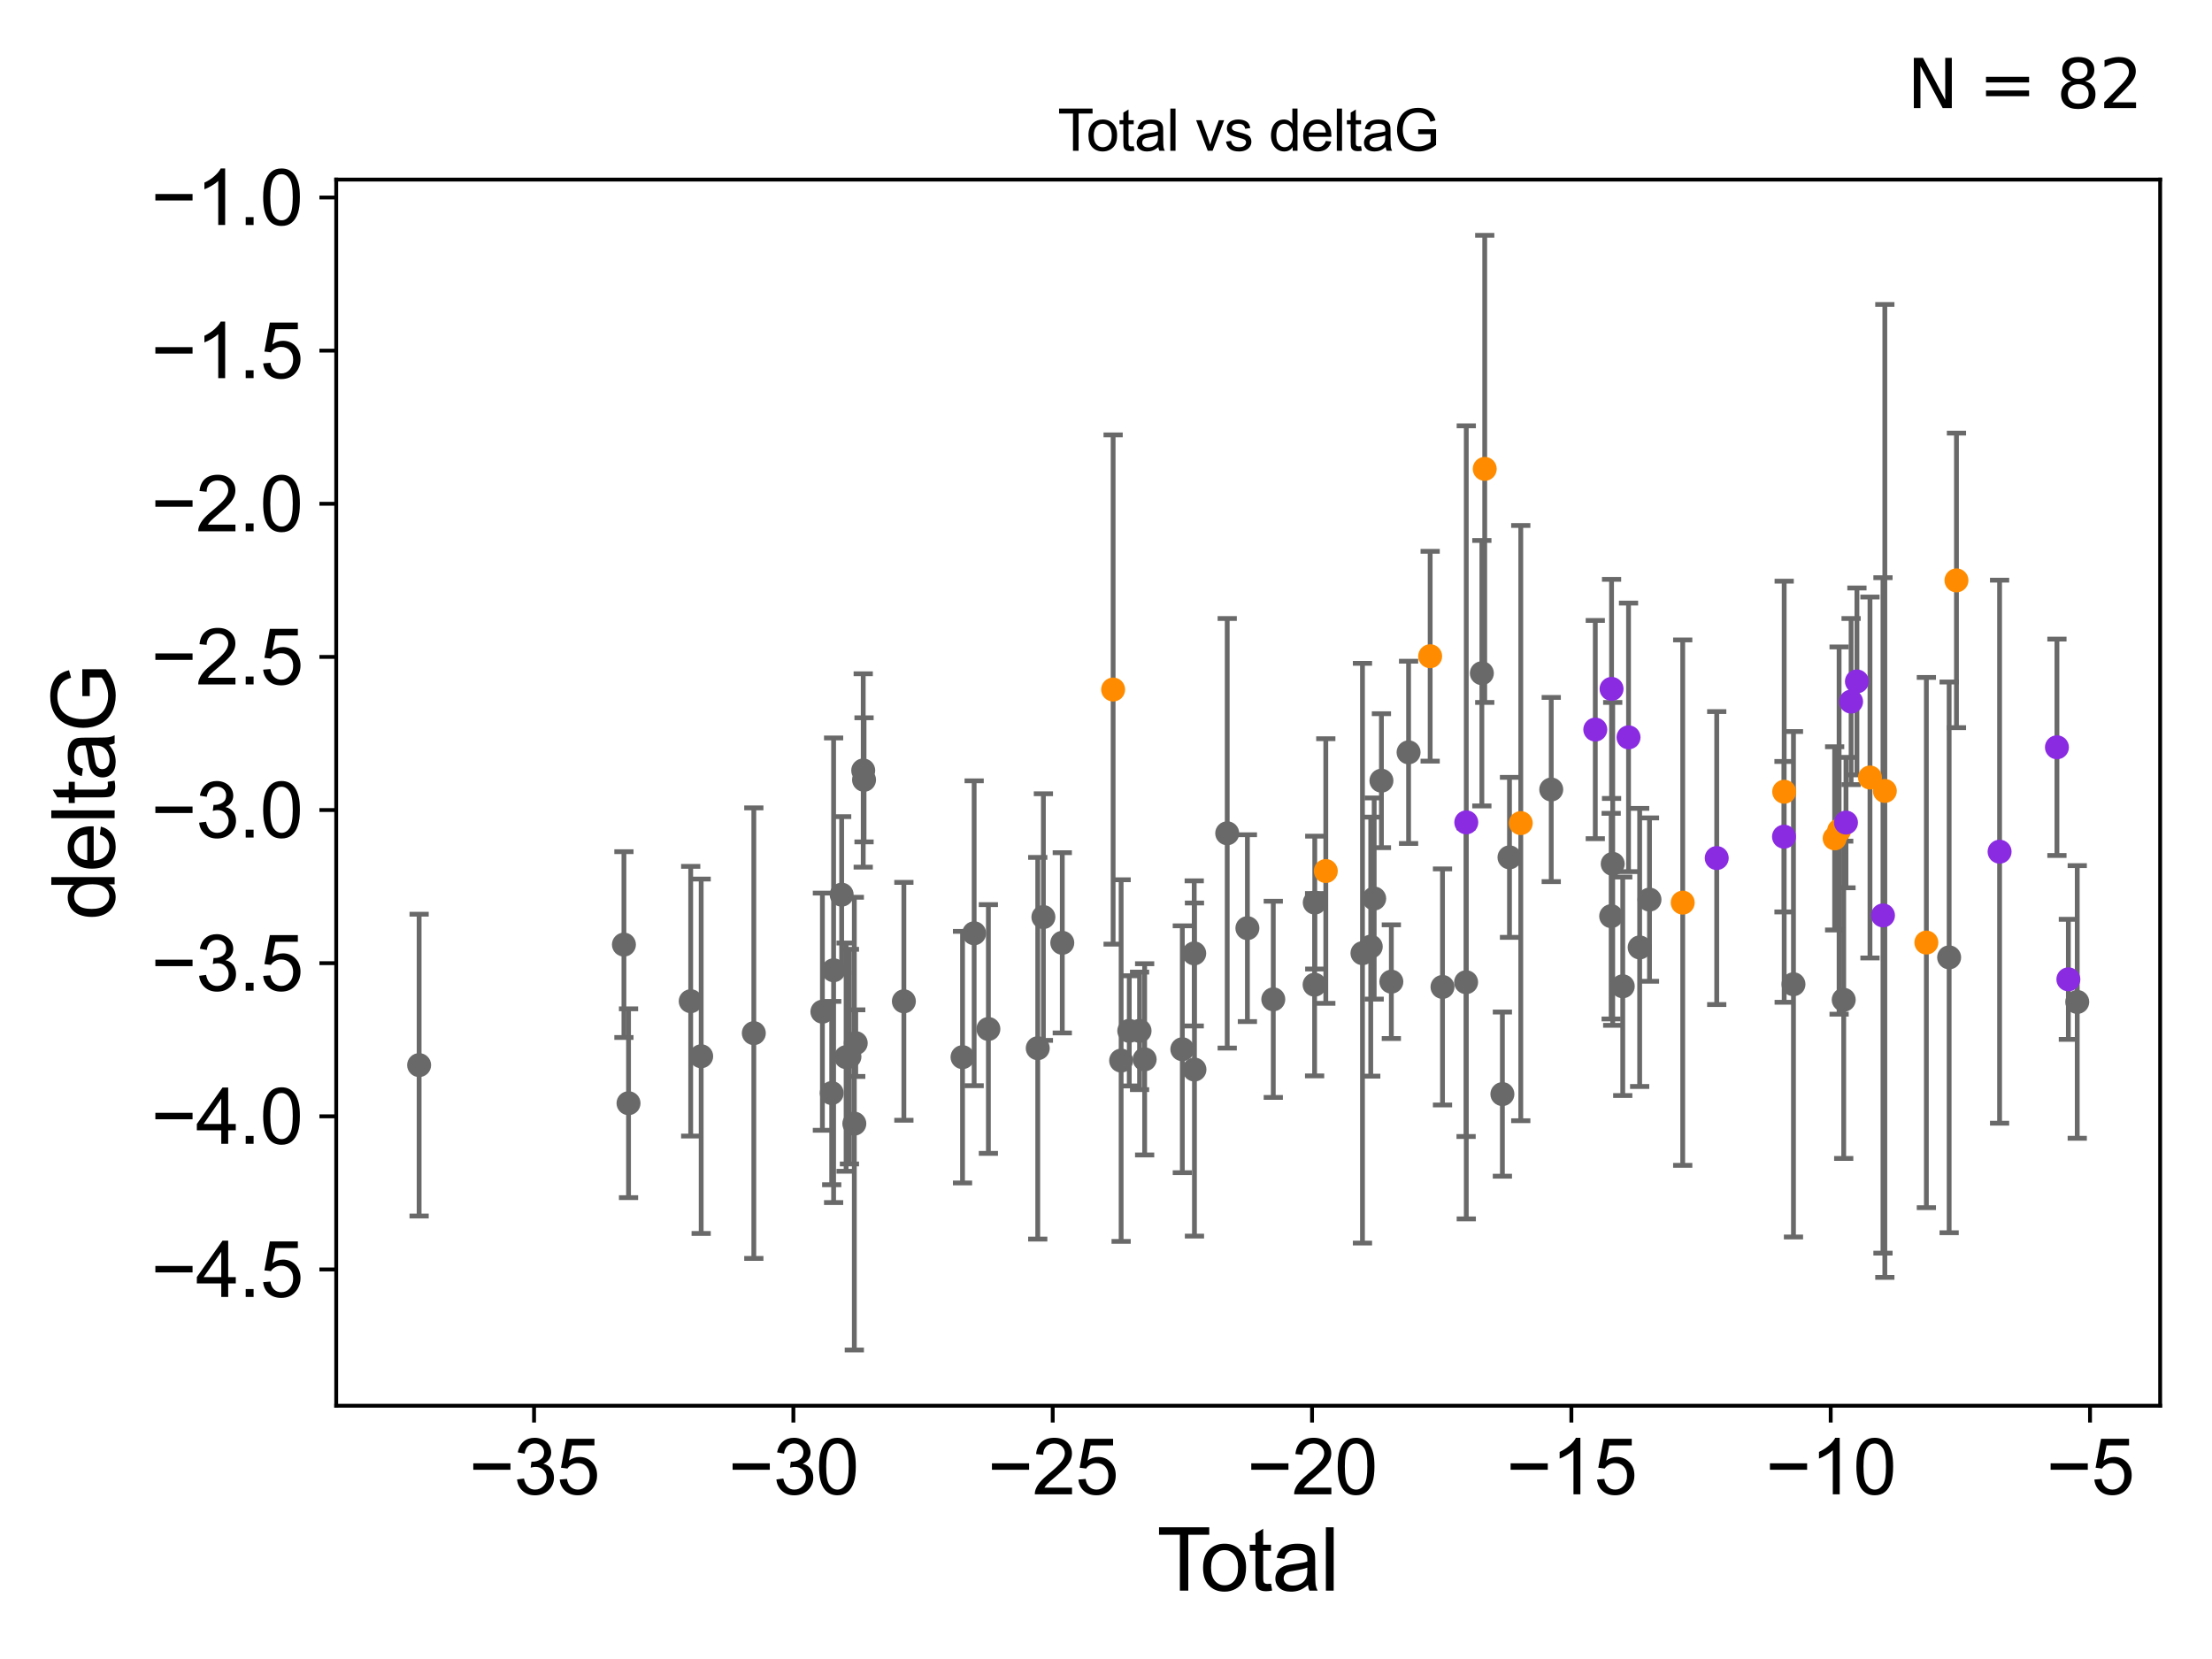 <?xml version="1.0" encoding="utf-8" standalone="no"?>
<!DOCTYPE svg PUBLIC "-//W3C//DTD SVG 1.1//EN"
  "http://www.w3.org/Graphics/SVG/1.1/DTD/svg11.dtd">
<svg xmlns:xlink="http://www.w3.org/1999/xlink" width="460.8pt" height="345.6pt" viewBox="0 0 460.8 345.6" xmlns="http://www.w3.org/2000/svg" version="1.1">
 <defs>
  <style type="text/css">*{stroke-linejoin: round; stroke-linecap: butt}</style>
 </defs>
 <g id="figure_1">
  <g id="patch_1">
   <path d="M 0 345.6 
L 460.8 345.6 
L 460.8 0 
L 0 0 
z
" style="fill: #ffffff"/>
  </g>
  <g id="axes_1">
   <g id="patch_2">
    <path d="M 70.04 292.84 
L 450 292.84 
L 450 37.411 
L 70.04 37.411 
z
" style="fill: #ffffff"/>
   </g>
   <g id="PathCollection_1">
    <defs>
     <path id="mf156869fb7" d="M 0 1.118 
C 0.297 1.118 0.581 1 0.791 0.791 
C 1 0.581 1.118 0.297 1.118 0 
C 1.118 -0.297 1 -0.581 0.791 -0.791 
C 0.581 -1 0.297 -1.118 0 -1.118 
C -0.297 -1.118 -0.581 -1 -0.791 -0.791 
C -1 -0.581 -1.118 -0.297 -1.118 0 
C -1.118 0.297 -1 0.581 -0.791 0.791 
C -0.581 1 -0.297 1.118 0 1.118 
z
" style="stroke: #696969"/>
    </defs>
    <g clip-path="url(#pcb2f21050e)">
     <use xlink:href="#mf156869fb7" x="87.311" y="221.881" style="fill: #696969; stroke: #696969"/>
     <use xlink:href="#mf156869fb7" x="129.976" y="196.776" style="fill: #696969; stroke: #696969"/>
     <use xlink:href="#mf156869fb7" x="130.934" y="229.82" style="fill: #696969; stroke: #696969"/>
     <use xlink:href="#mf156869fb7" x="143.887" y="208.57" style="fill: #696969; stroke: #696969"/>
     <use xlink:href="#mf156869fb7" x="146.068" y="220.037" style="fill: #696969; stroke: #696969"/>
     <use xlink:href="#mf156869fb7" x="157.035" y="215.225" style="fill: #696969; stroke: #696969"/>
     <use xlink:href="#mf156869fb7" x="171.321" y="210.752" style="fill: #696969; stroke: #696969"/>
     <use xlink:href="#mf156869fb7" x="173.26" y="227.705" style="fill: #696969; stroke: #696969"/>
     <use xlink:href="#mf156869fb7" x="173.656" y="202.123" style="fill: #696969; stroke: #696969"/>
     <use xlink:href="#mf156869fb7" x="175.334" y="186.375" style="fill: #696969; stroke: #696969"/>
     <use xlink:href="#mf156869fb7" x="176.259" y="220.222" style="fill: #696969; stroke: #696969"/>
     <use xlink:href="#mf156869fb7" x="176.953" y="220.115" style="fill: #696969; stroke: #696969"/>
     <use xlink:href="#mf156869fb7" x="177.972" y="234.076" style="fill: #696969; stroke: #696969"/>
     <use xlink:href="#mf156869fb7" x="178.265" y="217.305" style="fill: #696969; stroke: #696969"/>
     <use xlink:href="#mf156869fb7" x="179.825" y="160.499" style="fill: #696969; stroke: #696969"/>
     <use xlink:href="#mf156869fb7" x="179.997" y="162.453" style="fill: #696969; stroke: #696969"/>
     <use xlink:href="#mf156869fb7" x="188.294" y="208.594" style="fill: #696969; stroke: #696969"/>
     <use xlink:href="#mf156869fb7" x="200.512" y="220.225" style="fill: #696969; stroke: #696969"/>
     <use xlink:href="#mf156869fb7" x="202.935" y="194.419" style="fill: #696969; stroke: #696969"/>
     <use xlink:href="#mf156869fb7" x="205.899" y="214.359" style="fill: #696969; stroke: #696969"/>
     <use xlink:href="#mf156869fb7" x="216.181" y="218.366" style="fill: #696969; stroke: #696969"/>
     <use xlink:href="#mf156869fb7" x="217.358" y="191.042" style="fill: #696969; stroke: #696969"/>
     <use xlink:href="#mf156869fb7" x="221.294" y="196.406" style="fill: #696969; stroke: #696969"/>
     <use xlink:href="#mf156869fb7" x="233.552" y="220.939" style="fill: #696969; stroke: #696969"/>
     <use xlink:href="#mf156869fb7" x="235.247" y="214.747" style="fill: #696969; stroke: #696969"/>
     <use xlink:href="#mf156869fb7" x="237.391" y="214.748" style="fill: #696969; stroke: #696969"/>
     <use xlink:href="#mf156869fb7" x="238.45" y="220.68" style="fill: #696969; stroke: #696969"/>
     <use xlink:href="#mf156869fb7" x="246.3" y="218.577" style="fill: #696969; stroke: #696969"/>
     <use xlink:href="#mf156869fb7" x="248.779" y="198.61" style="fill: #696969; stroke: #696969"/>
     <use xlink:href="#mf156869fb7" x="248.827" y="222.807" style="fill: #696969; stroke: #696969"/>
     <use xlink:href="#mf156869fb7" x="255.652" y="173.589" style="fill: #696969; stroke: #696969"/>
     <use xlink:href="#mf156869fb7" x="259.856" y="193.354" style="fill: #696969; stroke: #696969"/>
     <use xlink:href="#mf156869fb7" x="265.249" y="208.177" style="fill: #696969; stroke: #696969"/>
     <use xlink:href="#mf156869fb7" x="273.856" y="205.131" style="fill: #696969; stroke: #696969"/>
     <use xlink:href="#mf156869fb7" x="273.889" y="188.022" style="fill: #696969; stroke: #696969"/>
     <use xlink:href="#mf156869fb7" x="283.828" y="198.566" style="fill: #696969; stroke: #696969"/>
     <use xlink:href="#mf156869fb7" x="285.553" y="197.2" style="fill: #696969; stroke: #696969"/>
     <use xlink:href="#mf156869fb7" x="286.267" y="187.18" style="fill: #696969; stroke: #696969"/>
     <use xlink:href="#mf156869fb7" x="287.777" y="162.63" style="fill: #696969; stroke: #696969"/>
     <use xlink:href="#mf156869fb7" x="289.843" y="204.502" style="fill: #696969; stroke: #696969"/>
     <use xlink:href="#mf156869fb7" x="293.433" y="156.726" style="fill: #696969; stroke: #696969"/>
     <use xlink:href="#mf156869fb7" x="300.5" y="205.599" style="fill: #696969; stroke: #696969"/>
     <use xlink:href="#mf156869fb7" x="305.416" y="204.612" style="fill: #696969; stroke: #696969"/>
     <use xlink:href="#mf156869fb7" x="308.699" y="140.24" style="fill: #696969; stroke: #696969"/>
     <use xlink:href="#mf156869fb7" x="312.976" y="227.924" style="fill: #696969; stroke: #696969"/>
     <use xlink:href="#mf156869fb7" x="314.454" y="178.604" style="fill: #696969; stroke: #696969"/>
     <use xlink:href="#mf156869fb7" x="323.152" y="164.47" style="fill: #696969; stroke: #696969"/>
     <use xlink:href="#mf156869fb7" x="335.637" y="190.852" style="fill: #696969; stroke: #696969"/>
     <use xlink:href="#mf156869fb7" x="335.959" y="179.963" style="fill: #696969; stroke: #696969"/>
     <use xlink:href="#mf156869fb7" x="338.048" y="205.461" style="fill: #696969; stroke: #696969"/>
     <use xlink:href="#mf156869fb7" x="341.572" y="197.367" style="fill: #696969; stroke: #696969"/>
     <use xlink:href="#mf156869fb7" x="343.619" y="187.404" style="fill: #696969; stroke: #696969"/>
     <use xlink:href="#mf156869fb7" x="373.612" y="205.037" style="fill: #696969; stroke: #696969"/>
     <use xlink:href="#mf156869fb7" x="384.08" y="208.276" style="fill: #696969; stroke: #696969"/>
     <use xlink:href="#mf156869fb7" x="406.042" y="199.438" style="fill: #696969; stroke: #696969"/>
     <use xlink:href="#mf156869fb7" x="432.729" y="208.725" style="fill: #696969; stroke: #696969"/>
    </g>
   </g>
   <g id="PathCollection_2">
    <defs>
     <path id="m870be82fb5" d="M 0 1.118 
C 0.297 1.118 0.581 1 0.791 0.791 
C 1 0.581 1.118 0.297 1.118 0 
C 1.118 -0.297 1 -0.581 0.791 -0.791 
C 0.581 -1 0.297 -1.118 0 -1.118 
C -0.297 -1.118 -0.581 -1 -0.791 -0.791 
C -1 -0.581 -1.118 -0.297 -1.118 0 
C -1.118 0.297 -1 0.581 -0.791 0.791 
C -0.581 1 -0.297 1.118 0 1.118 
z
" style="stroke: #ff8c00"/>
    </defs>
    <g clip-path="url(#pcb2f21050e)">
     <use xlink:href="#m870be82fb5" x="231.885" y="143.641" style="fill: #ff8c00; stroke: #ff8c00"/>
     <use xlink:href="#m870be82fb5" x="276.189" y="181.452" style="fill: #ff8c00; stroke: #ff8c00"/>
     <use xlink:href="#m870be82fb5" x="297.929" y="136.704" style="fill: #ff8c00; stroke: #ff8c00"/>
     <use xlink:href="#m870be82fb5" x="309.296" y="97.677" style="fill: #ff8c00; stroke: #ff8c00"/>
     <use xlink:href="#m870be82fb5" x="316.805" y="171.468" style="fill: #ff8c00; stroke: #ff8c00"/>
     <use xlink:href="#m870be82fb5" x="350.541" y="188.035" style="fill: #ff8c00; stroke: #ff8c00"/>
     <use xlink:href="#m870be82fb5" x="371.678" y="164.931" style="fill: #ff8c00; stroke: #ff8c00"/>
     <use xlink:href="#m870be82fb5" x="382.192" y="174.647" style="fill: #ff8c00; stroke: #ff8c00"/>
     <use xlink:href="#m870be82fb5" x="383.119" y="173.018" style="fill: #ff8c00; stroke: #ff8c00"/>
     <use xlink:href="#m870be82fb5" x="389.551" y="161.969" style="fill: #ff8c00; stroke: #ff8c00"/>
     <use xlink:href="#m870be82fb5" x="392.645" y="164.766" style="fill: #ff8c00; stroke: #ff8c00"/>
     <use xlink:href="#m870be82fb5" x="401.298" y="196.351" style="fill: #ff8c00; stroke: #ff8c00"/>
     <use xlink:href="#m870be82fb5" x="407.566" y="120.904" style="fill: #ff8c00; stroke: #ff8c00"/>
    </g>
   </g>
   <g id="PathCollection_3">
    <defs>
     <path id="ma7c427c9cb" d="M 0 1.118 
C 0.297 1.118 0.581 1 0.791 0.791 
C 1 0.581 1.118 0.297 1.118 0 
C 1.118 -0.297 1 -0.581 0.791 -0.791 
C 0.581 -1 0.297 -1.118 0 -1.118 
C -0.297 -1.118 -0.581 -1 -0.791 -0.791 
C -1 -0.581 -1.118 -0.297 -1.118 0 
C -1.118 0.297 -1 0.581 -0.791 0.791 
C -0.581 1 -0.297 1.118 0 1.118 
z
" style="stroke: #8a2be2"/>
    </defs>
    <g clip-path="url(#pcb2f21050e)">
     <use xlink:href="#ma7c427c9cb" x="305.453" y="171.314" style="fill: #8a2be2; stroke: #8a2be2"/>
     <use xlink:href="#ma7c427c9cb" x="332.328" y="151.981" style="fill: #8a2be2; stroke: #8a2be2"/>
     <use xlink:href="#ma7c427c9cb" x="335.718" y="143.509" style="fill: #8a2be2; stroke: #8a2be2"/>
     <use xlink:href="#ma7c427c9cb" x="339.253" y="153.604" style="fill: #8a2be2; stroke: #8a2be2"/>
     <use xlink:href="#ma7c427c9cb" x="357.626" y="178.748" style="fill: #8a2be2; stroke: #8a2be2"/>
     <use xlink:href="#ma7c427c9cb" x="371.639" y="174.298" style="fill: #8a2be2; stroke: #8a2be2"/>
     <use xlink:href="#ma7c427c9cb" x="384.552" y="171.36" style="fill: #8a2be2; stroke: #8a2be2"/>
     <use xlink:href="#ma7c427c9cb" x="385.618" y="146.151" style="fill: #8a2be2; stroke: #8a2be2"/>
     <use xlink:href="#ma7c427c9cb" x="386.831" y="141.955" style="fill: #8a2be2; stroke: #8a2be2"/>
     <use xlink:href="#ma7c427c9cb" x="392.258" y="190.698" style="fill: #8a2be2; stroke: #8a2be2"/>
     <use xlink:href="#ma7c427c9cb" x="416.55" y="177.422" style="fill: #8a2be2; stroke: #8a2be2"/>
     <use xlink:href="#ma7c427c9cb" x="428.497" y="155.675" style="fill: #8a2be2; stroke: #8a2be2"/>
     <use xlink:href="#ma7c427c9cb" x="430.879" y="204.014" style="fill: #8a2be2; stroke: #8a2be2"/>
    </g>
   </g>
   <g id="matplotlib.axis_1">
    <g id="xtick_1">
     <g id="line2d_1">
      <defs>
       <path id="m315d473032" d="M 0 0 
L 0 3.5 
" style="stroke: #000000; stroke-width: 0.8"/>
      </defs>
      <g>
       <use xlink:href="#m315d473032" x="111.253" y="292.84" style="stroke: #000000; stroke-width: 0.8"/>
      </g>
     </g>
     <g id="text_1">
      <!-- −35 -->
      <g transform="translate(97.683 311.293)scale(0.16 -0.16)">
       <defs>
        <path id="ArialMT-2212" d="M 3381 1997 
L 356 1997 
L 356 2522 
L 3381 2522 
L 3381 1997 
z
" transform="scale(0.016)"/>
        <path id="ArialMT-33" d="M 269 1209 
L 831 1284 
Q 928 806 1161 595 
Q 1394 384 1728 384 
Q 2125 384 2398 659 
Q 2672 934 2672 1341 
Q 2672 1728 2419 1979 
Q 2166 2231 1775 2231 
Q 1616 2231 1378 2169 
L 1441 2663 
Q 1497 2656 1531 2656 
Q 1891 2656 2178 2843 
Q 2466 3031 2466 3422 
Q 2466 3731 2256 3934 
Q 2047 4138 1716 4138 
Q 1388 4138 1169 3931 
Q 950 3725 888 3313 
L 325 3413 
Q 428 3978 793 4289 
Q 1159 4600 1703 4600 
Q 2078 4600 2393 4439 
Q 2709 4278 2876 4000 
Q 3044 3722 3044 3409 
Q 3044 3113 2884 2869 
Q 2725 2625 2413 2481 
Q 2819 2388 3044 2092 
Q 3269 1797 3269 1353 
Q 3269 753 2831 336 
Q 2394 -81 1725 -81 
Q 1122 -81 723 278 
Q 325 638 269 1209 
z
" transform="scale(0.016)"/>
        <path id="ArialMT-35" d="M 266 1200 
L 856 1250 
Q 922 819 1161 601 
Q 1400 384 1738 384 
Q 2144 384 2425 690 
Q 2706 997 2706 1503 
Q 2706 1984 2436 2262 
Q 2166 2541 1728 2541 
Q 1456 2541 1237 2417 
Q 1019 2294 894 2097 
L 366 2166 
L 809 4519 
L 3088 4519 
L 3088 3981 
L 1259 3981 
L 1013 2750 
Q 1425 3038 1878 3038 
Q 2478 3038 2890 2622 
Q 3303 2206 3303 1553 
Q 3303 931 2941 478 
Q 2500 -78 1738 -78 
Q 1113 -78 717 272 
Q 322 622 266 1200 
z
" transform="scale(0.016)"/>
       </defs>
       <use xlink:href="#ArialMT-2212"/>
       <use xlink:href="#ArialMT-33" x="58.398"/>
       <use xlink:href="#ArialMT-35" x="114.014"/>
      </g>
     </g>
    </g>
    <g id="xtick_2">
     <g id="line2d_2">
      <g>
       <use xlink:href="#m315d473032" x="165.276" y="292.84" style="stroke: #000000; stroke-width: 0.8"/>
      </g>
     </g>
     <g id="text_2">
      <!-- −30 -->
      <g transform="translate(151.706 311.293)scale(0.16 -0.16)">
       <defs>
        <path id="ArialMT-30" d="M 266 2259 
Q 266 3072 433 3567 
Q 600 4063 929 4331 
Q 1259 4600 1759 4600 
Q 2128 4600 2406 4451 
Q 2684 4303 2865 4023 
Q 3047 3744 3150 3342 
Q 3253 2941 3253 2259 
Q 3253 1453 3087 958 
Q 2922 463 2592 192 
Q 2263 -78 1759 -78 
Q 1097 -78 719 397 
Q 266 969 266 2259 
z
M 844 2259 
Q 844 1131 1108 757 
Q 1372 384 1759 384 
Q 2147 384 2411 759 
Q 2675 1134 2675 2259 
Q 2675 3391 2411 3762 
Q 2147 4134 1753 4134 
Q 1366 4134 1134 3806 
Q 844 3388 844 2259 
z
" transform="scale(0.016)"/>
       </defs>
       <use xlink:href="#ArialMT-2212"/>
       <use xlink:href="#ArialMT-33" x="58.398"/>
       <use xlink:href="#ArialMT-30" x="114.014"/>
      </g>
     </g>
    </g>
    <g id="xtick_3">
     <g id="line2d_3">
      <g>
       <use xlink:href="#m315d473032" x="219.299" y="292.84" style="stroke: #000000; stroke-width: 0.8"/>
      </g>
     </g>
     <g id="text_3">
      <!-- −25 -->
      <g transform="translate(205.729 311.293)scale(0.16 -0.16)">
       <defs>
        <path id="ArialMT-32" d="M 3222 541 
L 3222 0 
L 194 0 
Q 188 203 259 391 
Q 375 700 629 1000 
Q 884 1300 1366 1694 
Q 2113 2306 2375 2664 
Q 2638 3022 2638 3341 
Q 2638 3675 2398 3904 
Q 2159 4134 1775 4134 
Q 1369 4134 1125 3890 
Q 881 3647 878 3216 
L 300 3275 
Q 359 3922 746 4261 
Q 1134 4600 1788 4600 
Q 2447 4600 2831 4234 
Q 3216 3869 3216 3328 
Q 3216 3053 3103 2787 
Q 2991 2522 2730 2228 
Q 2469 1934 1863 1422 
Q 1356 997 1212 845 
Q 1069 694 975 541 
L 3222 541 
z
" transform="scale(0.016)"/>
       </defs>
       <use xlink:href="#ArialMT-2212"/>
       <use xlink:href="#ArialMT-32" x="58.398"/>
       <use xlink:href="#ArialMT-35" x="114.014"/>
      </g>
     </g>
    </g>
    <g id="xtick_4">
     <g id="line2d_4">
      <g>
       <use xlink:href="#m315d473032" x="273.322" y="292.84" style="stroke: #000000; stroke-width: 0.8"/>
      </g>
     </g>
     <g id="text_4">
      <!-- −20 -->
      <g transform="translate(259.752 311.293)scale(0.16 -0.16)">
       <use xlink:href="#ArialMT-2212"/>
       <use xlink:href="#ArialMT-32" x="58.398"/>
       <use xlink:href="#ArialMT-30" x="114.014"/>
      </g>
     </g>
    </g>
    <g id="xtick_5">
     <g id="line2d_5">
      <g>
       <use xlink:href="#m315d473032" x="327.345" y="292.84" style="stroke: #000000; stroke-width: 0.8"/>
      </g>
     </g>
     <g id="text_5">
      <!-- −15 -->
      <g transform="translate(313.775 311.293)scale(0.16 -0.16)">
       <defs>
        <path id="ArialMT-31" d="M 2384 0 
L 1822 0 
L 1822 3584 
Q 1619 3391 1289 3197 
Q 959 3003 697 2906 
L 697 3450 
Q 1169 3672 1522 3987 
Q 1875 4303 2022 4600 
L 2384 4600 
L 2384 0 
z
" transform="scale(0.016)"/>
       </defs>
       <use xlink:href="#ArialMT-2212"/>
       <use xlink:href="#ArialMT-31" x="58.398"/>
       <use xlink:href="#ArialMT-35" x="114.014"/>
      </g>
     </g>
    </g>
    <g id="xtick_6">
     <g id="line2d_6">
      <g>
       <use xlink:href="#m315d473032" x="381.368" y="292.84" style="stroke: #000000; stroke-width: 0.8"/>
      </g>
     </g>
     <g id="text_6">
      <!-- −10 -->
      <g transform="translate(367.798 311.293)scale(0.16 -0.16)">
       <use xlink:href="#ArialMT-2212"/>
       <use xlink:href="#ArialMT-31" x="58.398"/>
       <use xlink:href="#ArialMT-30" x="114.014"/>
      </g>
     </g>
    </g>
    <g id="xtick_7">
     <g id="line2d_7">
      <g>
       <use xlink:href="#m315d473032" x="435.391" y="292.84" style="stroke: #000000; stroke-width: 0.8"/>
      </g>
     </g>
     <g id="text_7">
      <!-- −5 -->
      <g transform="translate(426.27 311.293)scale(0.16 -0.16)">
       <use xlink:href="#ArialMT-2212"/>
       <use xlink:href="#ArialMT-35" x="58.398"/>
      </g>
     </g>
    </g>
    <g id="text_8">
     <!-- Total -->
     <g transform="translate(241.015 331.357)scale(0.18 -0.18)">
      <defs>
       <path id="ArialMT-54" d="M 1659 0 
L 1659 4041 
L 150 4041 
L 150 4581 
L 3781 4581 
L 3781 4041 
L 2266 4041 
L 2266 0 
L 1659 0 
z
" transform="scale(0.016)"/>
       <path id="ArialMT-6f" d="M 213 1659 
Q 213 2581 725 3025 
Q 1153 3394 1769 3394 
Q 2453 3394 2887 2945 
Q 3322 2497 3322 1706 
Q 3322 1066 3130 698 
Q 2938 331 2570 128 
Q 2203 -75 1769 -75 
Q 1072 -75 642 372 
Q 213 819 213 1659 
z
M 791 1659 
Q 791 1022 1069 705 
Q 1347 388 1769 388 
Q 2188 388 2466 706 
Q 2744 1025 2744 1678 
Q 2744 2294 2464 2611 
Q 2184 2928 1769 2928 
Q 1347 2928 1069 2612 
Q 791 2297 791 1659 
z
" transform="scale(0.016)"/>
       <path id="ArialMT-74" d="M 1650 503 
L 1731 6 
Q 1494 -44 1306 -44 
Q 1000 -44 831 53 
Q 663 150 594 308 
Q 525 466 525 972 
L 525 2881 
L 113 2881 
L 113 3319 
L 525 3319 
L 525 4141 
L 1084 4478 
L 1084 3319 
L 1650 3319 
L 1650 2881 
L 1084 2881 
L 1084 941 
Q 1084 700 1114 631 
Q 1144 563 1211 522 
Q 1278 481 1403 481 
Q 1497 481 1650 503 
z
" transform="scale(0.016)"/>
       <path id="ArialMT-61" d="M 2588 409 
Q 2275 144 1986 34 
Q 1697 -75 1366 -75 
Q 819 -75 525 192 
Q 231 459 231 875 
Q 231 1119 342 1320 
Q 453 1522 633 1644 
Q 813 1766 1038 1828 
Q 1203 1872 1538 1913 
Q 2219 1994 2541 2106 
Q 2544 2222 2544 2253 
Q 2544 2597 2384 2738 
Q 2169 2928 1744 2928 
Q 1347 2928 1158 2789 
Q 969 2650 878 2297 
L 328 2372 
Q 403 2725 575 2942 
Q 747 3159 1072 3276 
Q 1397 3394 1825 3394 
Q 2250 3394 2515 3294 
Q 2781 3194 2906 3042 
Q 3031 2891 3081 2659 
Q 3109 2516 3109 2141 
L 3109 1391 
Q 3109 606 3145 398 
Q 3181 191 3288 0 
L 2700 0 
Q 2613 175 2588 409 
z
M 2541 1666 
Q 2234 1541 1622 1453 
Q 1275 1403 1131 1340 
Q 988 1278 909 1158 
Q 831 1038 831 891 
Q 831 666 1001 516 
Q 1172 366 1500 366 
Q 1825 366 2078 508 
Q 2331 650 2450 897 
Q 2541 1088 2541 1459 
L 2541 1666 
z
" transform="scale(0.016)"/>
       <path id="ArialMT-6c" d="M 409 0 
L 409 4581 
L 972 4581 
L 972 0 
L 409 0 
z
" transform="scale(0.016)"/>
      </defs>
      <use xlink:href="#ArialMT-54"/>
      <use xlink:href="#ArialMT-6f" x="49.959"/>
      <use xlink:href="#ArialMT-74" x="105.574"/>
      <use xlink:href="#ArialMT-61" x="133.357"/>
      <use xlink:href="#ArialMT-6c" x="188.973"/>
     </g>
    </g>
   </g>
   <g id="matplotlib.axis_2">
    <g id="ytick_1">
     <g id="line2d_8">
      <defs>
       <path id="mb4fbd88903" d="M 0 0 
L -3.5 0 
" style="stroke: #000000; stroke-width: 0.8"/>
      </defs>
      <g>
       <use xlink:href="#mb4fbd88903" x="70.04" y="264.451" style="stroke: #000000; stroke-width: 0.8"/>
      </g>
     </g>
     <g id="text_9">
      <!-- −4.5 -->
      <g transform="translate(31.455 270.177)scale(0.16 -0.16)">
       <defs>
        <path id="ArialMT-34" d="M 2069 0 
L 2069 1097 
L 81 1097 
L 81 1613 
L 2172 4581 
L 2631 4581 
L 2631 1613 
L 3250 1613 
L 3250 1097 
L 2631 1097 
L 2631 0 
L 2069 0 
z
M 2069 1613 
L 2069 3678 
L 634 1613 
L 2069 1613 
z
" transform="scale(0.016)"/>
        <path id="ArialMT-2e" d="M 581 0 
L 581 641 
L 1222 641 
L 1222 0 
L 581 0 
z
" transform="scale(0.016)"/>
       </defs>
       <use xlink:href="#ArialMT-2212"/>
       <use xlink:href="#ArialMT-34" x="58.398"/>
       <use xlink:href="#ArialMT-2e" x="114.014"/>
       <use xlink:href="#ArialMT-35" x="141.797"/>
      </g>
     </g>
    </g>
    <g id="ytick_2">
     <g id="line2d_9">
      <g>
       <use xlink:href="#mb4fbd88903" x="70.04" y="232.55" style="stroke: #000000; stroke-width: 0.8"/>
      </g>
     </g>
     <g id="text_10">
      <!-- −4.0 -->
      <g transform="translate(31.455 238.276)scale(0.16 -0.16)">
       <use xlink:href="#ArialMT-2212"/>
       <use xlink:href="#ArialMT-34" x="58.398"/>
       <use xlink:href="#ArialMT-2e" x="114.014"/>
       <use xlink:href="#ArialMT-30" x="141.797"/>
      </g>
     </g>
    </g>
    <g id="ytick_3">
     <g id="line2d_10">
      <g>
       <use xlink:href="#mb4fbd88903" x="70.04" y="200.649" style="stroke: #000000; stroke-width: 0.8"/>
      </g>
     </g>
     <g id="text_11">
      <!-- −3.5 -->
      <g transform="translate(31.455 206.376)scale(0.16 -0.16)">
       <use xlink:href="#ArialMT-2212"/>
       <use xlink:href="#ArialMT-33" x="58.398"/>
       <use xlink:href="#ArialMT-2e" x="114.014"/>
       <use xlink:href="#ArialMT-35" x="141.797"/>
      </g>
     </g>
    </g>
    <g id="ytick_4">
     <g id="line2d_11">
      <g>
       <use xlink:href="#mb4fbd88903" x="70.04" y="168.749" style="stroke: #000000; stroke-width: 0.8"/>
      </g>
     </g>
     <g id="text_12">
      <!-- −3.0 -->
      <g transform="translate(31.455 174.475)scale(0.16 -0.16)">
       <use xlink:href="#ArialMT-2212"/>
       <use xlink:href="#ArialMT-33" x="58.398"/>
       <use xlink:href="#ArialMT-2e" x="114.014"/>
       <use xlink:href="#ArialMT-30" x="141.797"/>
      </g>
     </g>
    </g>
    <g id="ytick_5">
     <g id="line2d_12">
      <g>
       <use xlink:href="#mb4fbd88903" x="70.04" y="136.848" style="stroke: #000000; stroke-width: 0.8"/>
      </g>
     </g>
     <g id="text_13">
      <!-- −2.5 -->
      <g transform="translate(31.455 142.574)scale(0.16 -0.16)">
       <use xlink:href="#ArialMT-2212"/>
       <use xlink:href="#ArialMT-32" x="58.398"/>
       <use xlink:href="#ArialMT-2e" x="114.014"/>
       <use xlink:href="#ArialMT-35" x="141.797"/>
      </g>
     </g>
    </g>
    <g id="ytick_6">
     <g id="line2d_13">
      <g>
       <use xlink:href="#mb4fbd88903" x="70.04" y="104.947" style="stroke: #000000; stroke-width: 0.8"/>
      </g>
     </g>
     <g id="text_14">
      <!-- −2.0 -->
      <g transform="translate(31.455 110.673)scale(0.16 -0.16)">
       <use xlink:href="#ArialMT-2212"/>
       <use xlink:href="#ArialMT-32" x="58.398"/>
       <use xlink:href="#ArialMT-2e" x="114.014"/>
       <use xlink:href="#ArialMT-30" x="141.797"/>
      </g>
     </g>
    </g>
    <g id="ytick_7">
     <g id="line2d_14">
      <g>
       <use xlink:href="#mb4fbd88903" x="70.04" y="73.047" style="stroke: #000000; stroke-width: 0.8"/>
      </g>
     </g>
     <g id="text_15">
      <!-- −1.5 -->
      <g transform="translate(31.455 78.773)scale(0.16 -0.16)">
       <use xlink:href="#ArialMT-2212"/>
       <use xlink:href="#ArialMT-31" x="58.398"/>
       <use xlink:href="#ArialMT-2e" x="114.014"/>
       <use xlink:href="#ArialMT-35" x="141.797"/>
      </g>
     </g>
    </g>
    <g id="ytick_8">
     <g id="line2d_15">
      <g>
       <use xlink:href="#mb4fbd88903" x="70.04" y="41.146" style="stroke: #000000; stroke-width: 0.8"/>
      </g>
     </g>
     <g id="text_16">
      <!-- −1.0 -->
      <g transform="translate(31.455 46.872)scale(0.16 -0.16)">
       <use xlink:href="#ArialMT-2212"/>
       <use xlink:href="#ArialMT-31" x="58.398"/>
       <use xlink:href="#ArialMT-2e" x="114.014"/>
       <use xlink:href="#ArialMT-30" x="141.797"/>
      </g>
     </g>
    </g>
    <g id="text_17">
     <!-- deltaG -->
     <g transform="translate(23.878 191.64)rotate(-90)scale(0.18 -0.18)">
      <defs>
       <path id="ArialMT-64" d="M 2575 0 
L 2575 419 
Q 2259 -75 1647 -75 
Q 1250 -75 917 144 
Q 584 363 401 755 
Q 219 1147 219 1656 
Q 219 2153 384 2558 
Q 550 2963 881 3178 
Q 1213 3394 1622 3394 
Q 1922 3394 2156 3267 
Q 2391 3141 2538 2938 
L 2538 4581 
L 3097 4581 
L 3097 0 
L 2575 0 
z
M 797 1656 
Q 797 1019 1065 703 
Q 1334 388 1700 388 
Q 2069 388 2326 689 
Q 2584 991 2584 1609 
Q 2584 2291 2321 2609 
Q 2059 2928 1675 2928 
Q 1300 2928 1048 2622 
Q 797 2316 797 1656 
z
" transform="scale(0.016)"/>
       <path id="ArialMT-65" d="M 2694 1069 
L 3275 997 
Q 3138 488 2766 206 
Q 2394 -75 1816 -75 
Q 1088 -75 661 373 
Q 234 822 234 1631 
Q 234 2469 665 2931 
Q 1097 3394 1784 3394 
Q 2450 3394 2872 2941 
Q 3294 2488 3294 1666 
Q 3294 1616 3291 1516 
L 816 1516 
Q 847 969 1125 678 
Q 1403 388 1819 388 
Q 2128 388 2347 550 
Q 2566 713 2694 1069 
z
M 847 1978 
L 2700 1978 
Q 2663 2397 2488 2606 
Q 2219 2931 1791 2931 
Q 1403 2931 1139 2672 
Q 875 2413 847 1978 
z
" transform="scale(0.016)"/>
       <path id="ArialMT-47" d="M 2638 1797 
L 2638 2334 
L 4578 2338 
L 4578 638 
Q 4131 281 3656 101 
Q 3181 -78 2681 -78 
Q 2006 -78 1454 211 
Q 903 500 622 1047 
Q 341 1594 341 2269 
Q 341 2938 620 3517 
Q 900 4097 1425 4378 
Q 1950 4659 2634 4659 
Q 3131 4659 3532 4498 
Q 3934 4338 4162 4050 
Q 4391 3763 4509 3300 
L 3963 3150 
Q 3859 3500 3706 3700 
Q 3553 3900 3268 4020 
Q 2984 4141 2638 4141 
Q 2222 4141 1919 4014 
Q 1616 3888 1430 3681 
Q 1244 3475 1141 3228 
Q 966 2803 966 2306 
Q 966 1694 1177 1281 
Q 1388 869 1791 669 
Q 2194 469 2647 469 
Q 3041 469 3416 620 
Q 3791 772 3984 944 
L 3984 1797 
L 2638 1797 
z
" transform="scale(0.016)"/>
      </defs>
      <use xlink:href="#ArialMT-64"/>
      <use xlink:href="#ArialMT-65" x="55.615"/>
      <use xlink:href="#ArialMT-6c" x="111.23"/>
      <use xlink:href="#ArialMT-74" x="133.447"/>
      <use xlink:href="#ArialMT-61" x="161.23"/>
      <use xlink:href="#ArialMT-47" x="216.846"/>
     </g>
    </g>
   </g>
   <g id="LineCollection_1">
    <path d="M 87.311 253.318 
L 87.311 190.445 
" clip-path="url(#pcb2f21050e)" style="fill: none; stroke: #696969"/>
    <path d="M 129.976 216.128 
L 129.976 177.424 
" clip-path="url(#pcb2f21050e)" style="fill: none; stroke: #696969"/>
    <path d="M 130.934 249.486 
L 130.934 210.154 
" clip-path="url(#pcb2f21050e)" style="fill: none; stroke: #696969"/>
    <path d="M 143.887 236.659 
L 143.887 180.481 
" clip-path="url(#pcb2f21050e)" style="fill: none; stroke: #696969"/>
    <path d="M 146.068 256.955 
L 146.068 183.119 
" clip-path="url(#pcb2f21050e)" style="fill: none; stroke: #696969"/>
    <path d="M 157.035 262.154 
L 157.035 168.296 
" clip-path="url(#pcb2f21050e)" style="fill: none; stroke: #696969"/>
    <path d="M 171.321 235.459 
L 171.321 186.044 
" clip-path="url(#pcb2f21050e)" style="fill: none; stroke: #696969"/>
    <path d="M 173.26 246.805 
L 173.26 208.606 
" clip-path="url(#pcb2f21050e)" style="fill: none; stroke: #696969"/>
    <path d="M 173.656 250.516 
L 173.656 153.729 
" clip-path="url(#pcb2f21050e)" style="fill: none; stroke: #696969"/>
    <path d="M 175.334 202.633 
L 175.334 170.117 
" clip-path="url(#pcb2f21050e)" style="fill: none; stroke: #696969"/>
    <path d="M 176.259 243.997 
L 176.259 196.446 
" clip-path="url(#pcb2f21050e)" style="fill: none; stroke: #696969"/>
    <path d="M 176.953 242.476 
L 176.953 197.753 
" clip-path="url(#pcb2f21050e)" style="fill: none; stroke: #696969"/>
    <path d="M 177.972 281.23 
L 177.972 186.921 
" clip-path="url(#pcb2f21050e)" style="fill: none; stroke: #696969"/>
    <path d="M 178.265 224.244 
L 178.265 210.365 
" clip-path="url(#pcb2f21050e)" style="fill: none; stroke: #696969"/>
    <path d="M 179.825 180.643 
L 179.825 140.356 
" clip-path="url(#pcb2f21050e)" style="fill: none; stroke: #696969"/>
    <path d="M 179.997 175.378 
L 179.997 149.529 
" clip-path="url(#pcb2f21050e)" style="fill: none; stroke: #696969"/>
    <path d="M 188.294 233.371 
L 188.294 183.817 
" clip-path="url(#pcb2f21050e)" style="fill: none; stroke: #696969"/>
    <path d="M 200.512 246.428 
L 200.512 194.021 
" clip-path="url(#pcb2f21050e)" style="fill: none; stroke: #696969"/>
    <path d="M 202.935 226.172 
L 202.935 162.666 
" clip-path="url(#pcb2f21050e)" style="fill: none; stroke: #696969"/>
    <path d="M 205.899 240.269 
L 205.899 188.449 
" clip-path="url(#pcb2f21050e)" style="fill: none; stroke: #696969"/>
    <path d="M 216.181 258.123 
L 216.181 178.609 
" clip-path="url(#pcb2f21050e)" style="fill: none; stroke: #696969"/>
    <path d="M 217.358 216.728 
L 217.358 165.356 
" clip-path="url(#pcb2f21050e)" style="fill: none; stroke: #696969"/>
    <path d="M 221.294 215.184 
L 221.294 177.628 
" clip-path="url(#pcb2f21050e)" style="fill: none; stroke: #696969"/>
    <path d="M 233.552 258.61 
L 233.552 183.268 
" clip-path="url(#pcb2f21050e)" style="fill: none; stroke: #696969"/>
    <path d="M 235.247 226.224 
L 235.247 203.27 
" clip-path="url(#pcb2f21050e)" style="fill: none; stroke: #696969"/>
    <path d="M 237.391 226.987 
L 237.391 202.508 
" clip-path="url(#pcb2f21050e)" style="fill: none; stroke: #696969"/>
    <path d="M 238.45 240.6 
L 238.45 200.76 
" clip-path="url(#pcb2f21050e)" style="fill: none; stroke: #696969"/>
    <path d="M 246.3 244.289 
L 246.3 192.864 
" clip-path="url(#pcb2f21050e)" style="fill: none; stroke: #696969"/>
    <path d="M 248.779 213.723 
L 248.779 183.497 
" clip-path="url(#pcb2f21050e)" style="fill: none; stroke: #696969"/>
    <path d="M 248.827 257.499 
L 248.827 188.114 
" clip-path="url(#pcb2f21050e)" style="fill: none; stroke: #696969"/>
    <path d="M 255.652 218.331 
L 255.652 128.847 
" clip-path="url(#pcb2f21050e)" style="fill: none; stroke: #696969"/>
    <path d="M 259.856 212.812 
L 259.856 173.897 
" clip-path="url(#pcb2f21050e)" style="fill: none; stroke: #696969"/>
    <path d="M 265.249 228.61 
L 265.249 187.744 
" clip-path="url(#pcb2f21050e)" style="fill: none; stroke: #696969"/>
    <path d="M 273.856 224.126 
L 273.856 186.135 
" clip-path="url(#pcb2f21050e)" style="fill: none; stroke: #696969"/>
    <path d="M 273.889 201.859 
L 273.889 174.186 
" clip-path="url(#pcb2f21050e)" style="fill: none; stroke: #696969"/>
    <path d="M 283.828 258.947 
L 283.828 138.184 
" clip-path="url(#pcb2f21050e)" style="fill: none; stroke: #696969"/>
    <path d="M 285.553 224.181 
L 285.553 170.22 
" clip-path="url(#pcb2f21050e)" style="fill: none; stroke: #696969"/>
    <path d="M 286.267 208.135 
L 286.267 166.224 
" clip-path="url(#pcb2f21050e)" style="fill: none; stroke: #696969"/>
    <path d="M 287.777 176.584 
L 287.777 148.675 
" clip-path="url(#pcb2f21050e)" style="fill: none; stroke: #696969"/>
    <path d="M 289.843 216.343 
L 289.843 192.661 
" clip-path="url(#pcb2f21050e)" style="fill: none; stroke: #696969"/>
    <path d="M 293.433 175.711 
L 293.433 137.741 
" clip-path="url(#pcb2f21050e)" style="fill: none; stroke: #696969"/>
    <path d="M 300.5 230.186 
L 300.5 181.011 
" clip-path="url(#pcb2f21050e)" style="fill: none; stroke: #696969"/>
    <path d="M 305.416 236.753 
L 305.416 172.471 
" clip-path="url(#pcb2f21050e)" style="fill: none; stroke: #696969"/>
    <path d="M 308.699 167.89 
L 308.699 112.589 
" clip-path="url(#pcb2f21050e)" style="fill: none; stroke: #696969"/>
    <path d="M 312.976 245.023 
L 312.976 210.824 
" clip-path="url(#pcb2f21050e)" style="fill: none; stroke: #696969"/>
    <path d="M 314.454 195.267 
L 314.454 161.941 
" clip-path="url(#pcb2f21050e)" style="fill: none; stroke: #696969"/>
    <path d="M 323.152 183.658 
L 323.152 145.283 
" clip-path="url(#pcb2f21050e)" style="fill: none; stroke: #696969"/>
    <path d="M 335.637 212.272 
L 335.637 169.432 
" clip-path="url(#pcb2f21050e)" style="fill: none; stroke: #696969"/>
    <path d="M 335.959 213.598 
L 335.959 146.328 
" clip-path="url(#pcb2f21050e)" style="fill: none; stroke: #696969"/>
    <path d="M 338.048 228.219 
L 338.048 182.704 
" clip-path="url(#pcb2f21050e)" style="fill: none; stroke: #696969"/>
    <path d="M 341.572 226.333 
L 341.572 168.401 
" clip-path="url(#pcb2f21050e)" style="fill: none; stroke: #696969"/>
    <path d="M 343.619 204.421 
L 343.619 170.387 
" clip-path="url(#pcb2f21050e)" style="fill: none; stroke: #696969"/>
    <path d="M 373.612 257.683 
L 373.612 152.391 
" clip-path="url(#pcb2f21050e)" style="fill: none; stroke: #696969"/>
    <path d="M 384.08 241.326 
L 384.08 175.227 
" clip-path="url(#pcb2f21050e)" style="fill: none; stroke: #696969"/>
    <path d="M 406.042 256.801 
L 406.042 142.075 
" clip-path="url(#pcb2f21050e)" style="fill: none; stroke: #696969"/>
    <path d="M 432.729 237.122 
L 432.729 180.328 
" clip-path="url(#pcb2f21050e)" style="fill: none; stroke: #696969"/>
   </g>
   <g id="line2d_16">
    <defs>
     <path id="m501458d6bb" d="M 2 0 
L -2 -0 
" style="stroke: #696969"/>
    </defs>
    <g clip-path="url(#pcb2f21050e)">
     <use xlink:href="#m501458d6bb" x="87.311" y="253.318" style="fill: #696969; stroke: #696969"/>
     <use xlink:href="#m501458d6bb" x="129.976" y="216.128" style="fill: #696969; stroke: #696969"/>
     <use xlink:href="#m501458d6bb" x="130.934" y="249.486" style="fill: #696969; stroke: #696969"/>
     <use xlink:href="#m501458d6bb" x="143.887" y="236.659" style="fill: #696969; stroke: #696969"/>
     <use xlink:href="#m501458d6bb" x="146.068" y="256.955" style="fill: #696969; stroke: #696969"/>
     <use xlink:href="#m501458d6bb" x="157.035" y="262.154" style="fill: #696969; stroke: #696969"/>
     <use xlink:href="#m501458d6bb" x="171.321" y="235.459" style="fill: #696969; stroke: #696969"/>
     <use xlink:href="#m501458d6bb" x="173.26" y="246.805" style="fill: #696969; stroke: #696969"/>
     <use xlink:href="#m501458d6bb" x="173.656" y="250.516" style="fill: #696969; stroke: #696969"/>
     <use xlink:href="#m501458d6bb" x="175.334" y="202.633" style="fill: #696969; stroke: #696969"/>
     <use xlink:href="#m501458d6bb" x="176.259" y="243.997" style="fill: #696969; stroke: #696969"/>
     <use xlink:href="#m501458d6bb" x="176.953" y="242.476" style="fill: #696969; stroke: #696969"/>
     <use xlink:href="#m501458d6bb" x="177.972" y="281.23" style="fill: #696969; stroke: #696969"/>
     <use xlink:href="#m501458d6bb" x="178.265" y="224.244" style="fill: #696969; stroke: #696969"/>
     <use xlink:href="#m501458d6bb" x="179.825" y="180.643" style="fill: #696969; stroke: #696969"/>
     <use xlink:href="#m501458d6bb" x="179.997" y="175.378" style="fill: #696969; stroke: #696969"/>
     <use xlink:href="#m501458d6bb" x="188.294" y="233.371" style="fill: #696969; stroke: #696969"/>
     <use xlink:href="#m501458d6bb" x="200.512" y="246.428" style="fill: #696969; stroke: #696969"/>
     <use xlink:href="#m501458d6bb" x="202.935" y="226.172" style="fill: #696969; stroke: #696969"/>
     <use xlink:href="#m501458d6bb" x="205.899" y="240.269" style="fill: #696969; stroke: #696969"/>
     <use xlink:href="#m501458d6bb" x="216.181" y="258.123" style="fill: #696969; stroke: #696969"/>
     <use xlink:href="#m501458d6bb" x="217.358" y="216.728" style="fill: #696969; stroke: #696969"/>
     <use xlink:href="#m501458d6bb" x="221.294" y="215.184" style="fill: #696969; stroke: #696969"/>
     <use xlink:href="#m501458d6bb" x="233.552" y="258.61" style="fill: #696969; stroke: #696969"/>
     <use xlink:href="#m501458d6bb" x="235.247" y="226.224" style="fill: #696969; stroke: #696969"/>
     <use xlink:href="#m501458d6bb" x="237.391" y="226.987" style="fill: #696969; stroke: #696969"/>
     <use xlink:href="#m501458d6bb" x="238.45" y="240.6" style="fill: #696969; stroke: #696969"/>
     <use xlink:href="#m501458d6bb" x="246.3" y="244.289" style="fill: #696969; stroke: #696969"/>
     <use xlink:href="#m501458d6bb" x="248.779" y="213.723" style="fill: #696969; stroke: #696969"/>
     <use xlink:href="#m501458d6bb" x="248.827" y="257.499" style="fill: #696969; stroke: #696969"/>
     <use xlink:href="#m501458d6bb" x="255.652" y="218.331" style="fill: #696969; stroke: #696969"/>
     <use xlink:href="#m501458d6bb" x="259.856" y="212.812" style="fill: #696969; stroke: #696969"/>
     <use xlink:href="#m501458d6bb" x="265.249" y="228.61" style="fill: #696969; stroke: #696969"/>
     <use xlink:href="#m501458d6bb" x="273.856" y="224.126" style="fill: #696969; stroke: #696969"/>
     <use xlink:href="#m501458d6bb" x="273.889" y="201.859" style="fill: #696969; stroke: #696969"/>
     <use xlink:href="#m501458d6bb" x="283.828" y="258.947" style="fill: #696969; stroke: #696969"/>
     <use xlink:href="#m501458d6bb" x="285.553" y="224.181" style="fill: #696969; stroke: #696969"/>
     <use xlink:href="#m501458d6bb" x="286.267" y="208.135" style="fill: #696969; stroke: #696969"/>
     <use xlink:href="#m501458d6bb" x="287.777" y="176.584" style="fill: #696969; stroke: #696969"/>
     <use xlink:href="#m501458d6bb" x="289.843" y="216.343" style="fill: #696969; stroke: #696969"/>
     <use xlink:href="#m501458d6bb" x="293.433" y="175.711" style="fill: #696969; stroke: #696969"/>
     <use xlink:href="#m501458d6bb" x="300.5" y="230.186" style="fill: #696969; stroke: #696969"/>
     <use xlink:href="#m501458d6bb" x="305.416" y="236.753" style="fill: #696969; stroke: #696969"/>
     <use xlink:href="#m501458d6bb" x="308.699" y="167.89" style="fill: #696969; stroke: #696969"/>
     <use xlink:href="#m501458d6bb" x="312.976" y="245.023" style="fill: #696969; stroke: #696969"/>
     <use xlink:href="#m501458d6bb" x="314.454" y="195.267" style="fill: #696969; stroke: #696969"/>
     <use xlink:href="#m501458d6bb" x="323.152" y="183.658" style="fill: #696969; stroke: #696969"/>
     <use xlink:href="#m501458d6bb" x="335.637" y="212.272" style="fill: #696969; stroke: #696969"/>
     <use xlink:href="#m501458d6bb" x="335.959" y="213.598" style="fill: #696969; stroke: #696969"/>
     <use xlink:href="#m501458d6bb" x="338.048" y="228.219" style="fill: #696969; stroke: #696969"/>
     <use xlink:href="#m501458d6bb" x="341.572" y="226.333" style="fill: #696969; stroke: #696969"/>
     <use xlink:href="#m501458d6bb" x="343.619" y="204.421" style="fill: #696969; stroke: #696969"/>
     <use xlink:href="#m501458d6bb" x="373.612" y="257.683" style="fill: #696969; stroke: #696969"/>
     <use xlink:href="#m501458d6bb" x="384.08" y="241.326" style="fill: #696969; stroke: #696969"/>
     <use xlink:href="#m501458d6bb" x="406.042" y="256.801" style="fill: #696969; stroke: #696969"/>
     <use xlink:href="#m501458d6bb" x="432.729" y="237.122" style="fill: #696969; stroke: #696969"/>
    </g>
   </g>
   <g id="line2d_17">
    <g clip-path="url(#pcb2f21050e)">
     <use xlink:href="#m501458d6bb" x="87.311" y="190.445" style="fill: #696969; stroke: #696969"/>
     <use xlink:href="#m501458d6bb" x="129.976" y="177.424" style="fill: #696969; stroke: #696969"/>
     <use xlink:href="#m501458d6bb" x="130.934" y="210.154" style="fill: #696969; stroke: #696969"/>
     <use xlink:href="#m501458d6bb" x="143.887" y="180.481" style="fill: #696969; stroke: #696969"/>
     <use xlink:href="#m501458d6bb" x="146.068" y="183.119" style="fill: #696969; stroke: #696969"/>
     <use xlink:href="#m501458d6bb" x="157.035" y="168.296" style="fill: #696969; stroke: #696969"/>
     <use xlink:href="#m501458d6bb" x="171.321" y="186.044" style="fill: #696969; stroke: #696969"/>
     <use xlink:href="#m501458d6bb" x="173.26" y="208.606" style="fill: #696969; stroke: #696969"/>
     <use xlink:href="#m501458d6bb" x="173.656" y="153.729" style="fill: #696969; stroke: #696969"/>
     <use xlink:href="#m501458d6bb" x="175.334" y="170.117" style="fill: #696969; stroke: #696969"/>
     <use xlink:href="#m501458d6bb" x="176.259" y="196.446" style="fill: #696969; stroke: #696969"/>
     <use xlink:href="#m501458d6bb" x="176.953" y="197.753" style="fill: #696969; stroke: #696969"/>
     <use xlink:href="#m501458d6bb" x="177.972" y="186.921" style="fill: #696969; stroke: #696969"/>
     <use xlink:href="#m501458d6bb" x="178.265" y="210.365" style="fill: #696969; stroke: #696969"/>
     <use xlink:href="#m501458d6bb" x="179.825" y="140.356" style="fill: #696969; stroke: #696969"/>
     <use xlink:href="#m501458d6bb" x="179.997" y="149.529" style="fill: #696969; stroke: #696969"/>
     <use xlink:href="#m501458d6bb" x="188.294" y="183.817" style="fill: #696969; stroke: #696969"/>
     <use xlink:href="#m501458d6bb" x="200.512" y="194.021" style="fill: #696969; stroke: #696969"/>
     <use xlink:href="#m501458d6bb" x="202.935" y="162.666" style="fill: #696969; stroke: #696969"/>
     <use xlink:href="#m501458d6bb" x="205.899" y="188.449" style="fill: #696969; stroke: #696969"/>
     <use xlink:href="#m501458d6bb" x="216.181" y="178.609" style="fill: #696969; stroke: #696969"/>
     <use xlink:href="#m501458d6bb" x="217.358" y="165.356" style="fill: #696969; stroke: #696969"/>
     <use xlink:href="#m501458d6bb" x="221.294" y="177.628" style="fill: #696969; stroke: #696969"/>
     <use xlink:href="#m501458d6bb" x="233.552" y="183.268" style="fill: #696969; stroke: #696969"/>
     <use xlink:href="#m501458d6bb" x="235.247" y="203.27" style="fill: #696969; stroke: #696969"/>
     <use xlink:href="#m501458d6bb" x="237.391" y="202.508" style="fill: #696969; stroke: #696969"/>
     <use xlink:href="#m501458d6bb" x="238.45" y="200.76" style="fill: #696969; stroke: #696969"/>
     <use xlink:href="#m501458d6bb" x="246.3" y="192.864" style="fill: #696969; stroke: #696969"/>
     <use xlink:href="#m501458d6bb" x="248.779" y="183.497" style="fill: #696969; stroke: #696969"/>
     <use xlink:href="#m501458d6bb" x="248.827" y="188.114" style="fill: #696969; stroke: #696969"/>
     <use xlink:href="#m501458d6bb" x="255.652" y="128.847" style="fill: #696969; stroke: #696969"/>
     <use xlink:href="#m501458d6bb" x="259.856" y="173.897" style="fill: #696969; stroke: #696969"/>
     <use xlink:href="#m501458d6bb" x="265.249" y="187.744" style="fill: #696969; stroke: #696969"/>
     <use xlink:href="#m501458d6bb" x="273.856" y="186.135" style="fill: #696969; stroke: #696969"/>
     <use xlink:href="#m501458d6bb" x="273.889" y="174.186" style="fill: #696969; stroke: #696969"/>
     <use xlink:href="#m501458d6bb" x="283.828" y="138.184" style="fill: #696969; stroke: #696969"/>
     <use xlink:href="#m501458d6bb" x="285.553" y="170.22" style="fill: #696969; stroke: #696969"/>
     <use xlink:href="#m501458d6bb" x="286.267" y="166.224" style="fill: #696969; stroke: #696969"/>
     <use xlink:href="#m501458d6bb" x="287.777" y="148.675" style="fill: #696969; stroke: #696969"/>
     <use xlink:href="#m501458d6bb" x="289.843" y="192.661" style="fill: #696969; stroke: #696969"/>
     <use xlink:href="#m501458d6bb" x="293.433" y="137.741" style="fill: #696969; stroke: #696969"/>
     <use xlink:href="#m501458d6bb" x="300.5" y="181.011" style="fill: #696969; stroke: #696969"/>
     <use xlink:href="#m501458d6bb" x="305.416" y="172.471" style="fill: #696969; stroke: #696969"/>
     <use xlink:href="#m501458d6bb" x="308.699" y="112.589" style="fill: #696969; stroke: #696969"/>
     <use xlink:href="#m501458d6bb" x="312.976" y="210.824" style="fill: #696969; stroke: #696969"/>
     <use xlink:href="#m501458d6bb" x="314.454" y="161.941" style="fill: #696969; stroke: #696969"/>
     <use xlink:href="#m501458d6bb" x="323.152" y="145.283" style="fill: #696969; stroke: #696969"/>
     <use xlink:href="#m501458d6bb" x="335.637" y="169.432" style="fill: #696969; stroke: #696969"/>
     <use xlink:href="#m501458d6bb" x="335.959" y="146.328" style="fill: #696969; stroke: #696969"/>
     <use xlink:href="#m501458d6bb" x="338.048" y="182.704" style="fill: #696969; stroke: #696969"/>
     <use xlink:href="#m501458d6bb" x="341.572" y="168.401" style="fill: #696969; stroke: #696969"/>
     <use xlink:href="#m501458d6bb" x="343.619" y="170.387" style="fill: #696969; stroke: #696969"/>
     <use xlink:href="#m501458d6bb" x="373.612" y="152.391" style="fill: #696969; stroke: #696969"/>
     <use xlink:href="#m501458d6bb" x="384.08" y="175.227" style="fill: #696969; stroke: #696969"/>
     <use xlink:href="#m501458d6bb" x="406.042" y="142.075" style="fill: #696969; stroke: #696969"/>
     <use xlink:href="#m501458d6bb" x="432.729" y="180.328" style="fill: #696969; stroke: #696969"/>
    </g>
   </g>
   <g id="LineCollection_2">
    <path d="M 231.885 196.681 
L 231.885 90.601 
" clip-path="url(#pcb2f21050e)" style="fill: none; stroke: #696969"/>
    <path d="M 276.189 209.012 
L 276.189 153.893 
" clip-path="url(#pcb2f21050e)" style="fill: none; stroke: #696969"/>
    <path d="M 297.929 158.562 
L 297.929 114.846 
" clip-path="url(#pcb2f21050e)" style="fill: none; stroke: #696969"/>
    <path d="M 309.296 146.331 
L 309.296 49.022 
" clip-path="url(#pcb2f21050e)" style="fill: none; stroke: #696969"/>
    <path d="M 316.805 233.465 
L 316.805 109.47 
" clip-path="url(#pcb2f21050e)" style="fill: none; stroke: #696969"/>
    <path d="M 350.541 242.761 
L 350.541 133.31 
" clip-path="url(#pcb2f21050e)" style="fill: none; stroke: #696969"/>
    <path d="M 371.678 208.792 
L 371.678 121.069 
" clip-path="url(#pcb2f21050e)" style="fill: none; stroke: #696969"/>
    <path d="M 382.192 193.732 
L 382.192 155.562 
" clip-path="url(#pcb2f21050e)" style="fill: none; stroke: #696969"/>
    <path d="M 383.119 211.27 
L 383.119 134.766 
" clip-path="url(#pcb2f21050e)" style="fill: none; stroke: #696969"/>
    <path d="M 389.551 199.566 
L 389.551 124.373 
" clip-path="url(#pcb2f21050e)" style="fill: none; stroke: #696969"/>
    <path d="M 392.645 266.105 
L 392.645 63.427 
" clip-path="url(#pcb2f21050e)" style="fill: none; stroke: #696969"/>
    <path d="M 401.298 251.581 
L 401.298 141.12 
" clip-path="url(#pcb2f21050e)" style="fill: none; stroke: #696969"/>
    <path d="M 407.566 151.584 
L 407.566 90.223 
" clip-path="url(#pcb2f21050e)" style="fill: none; stroke: #696969"/>
   </g>
   <g id="line2d_18">
    <g clip-path="url(#pcb2f21050e)">
     <use xlink:href="#m501458d6bb" x="231.885" y="196.681" style="fill: #696969; stroke: #696969"/>
     <use xlink:href="#m501458d6bb" x="276.189" y="209.012" style="fill: #696969; stroke: #696969"/>
     <use xlink:href="#m501458d6bb" x="297.929" y="158.562" style="fill: #696969; stroke: #696969"/>
     <use xlink:href="#m501458d6bb" x="309.296" y="146.331" style="fill: #696969; stroke: #696969"/>
     <use xlink:href="#m501458d6bb" x="316.805" y="233.465" style="fill: #696969; stroke: #696969"/>
     <use xlink:href="#m501458d6bb" x="350.541" y="242.761" style="fill: #696969; stroke: #696969"/>
     <use xlink:href="#m501458d6bb" x="371.678" y="208.792" style="fill: #696969; stroke: #696969"/>
     <use xlink:href="#m501458d6bb" x="382.192" y="193.732" style="fill: #696969; stroke: #696969"/>
     <use xlink:href="#m501458d6bb" x="383.119" y="211.27" style="fill: #696969; stroke: #696969"/>
     <use xlink:href="#m501458d6bb" x="389.551" y="199.566" style="fill: #696969; stroke: #696969"/>
     <use xlink:href="#m501458d6bb" x="392.645" y="266.105" style="fill: #696969; stroke: #696969"/>
     <use xlink:href="#m501458d6bb" x="401.298" y="251.581" style="fill: #696969; stroke: #696969"/>
     <use xlink:href="#m501458d6bb" x="407.566" y="151.584" style="fill: #696969; stroke: #696969"/>
    </g>
   </g>
   <g id="line2d_19">
    <g clip-path="url(#pcb2f21050e)">
     <use xlink:href="#m501458d6bb" x="231.885" y="90.601" style="fill: #696969; stroke: #696969"/>
     <use xlink:href="#m501458d6bb" x="276.189" y="153.893" style="fill: #696969; stroke: #696969"/>
     <use xlink:href="#m501458d6bb" x="297.929" y="114.846" style="fill: #696969; stroke: #696969"/>
     <use xlink:href="#m501458d6bb" x="309.296" y="49.022" style="fill: #696969; stroke: #696969"/>
     <use xlink:href="#m501458d6bb" x="316.805" y="109.47" style="fill: #696969; stroke: #696969"/>
     <use xlink:href="#m501458d6bb" x="350.541" y="133.31" style="fill: #696969; stroke: #696969"/>
     <use xlink:href="#m501458d6bb" x="371.678" y="121.069" style="fill: #696969; stroke: #696969"/>
     <use xlink:href="#m501458d6bb" x="382.192" y="155.562" style="fill: #696969; stroke: #696969"/>
     <use xlink:href="#m501458d6bb" x="383.119" y="134.766" style="fill: #696969; stroke: #696969"/>
     <use xlink:href="#m501458d6bb" x="389.551" y="124.373" style="fill: #696969; stroke: #696969"/>
     <use xlink:href="#m501458d6bb" x="392.645" y="63.427" style="fill: #696969; stroke: #696969"/>
     <use xlink:href="#m501458d6bb" x="401.298" y="141.12" style="fill: #696969; stroke: #696969"/>
     <use xlink:href="#m501458d6bb" x="407.566" y="90.223" style="fill: #696969; stroke: #696969"/>
    </g>
   </g>
   <g id="LineCollection_3">
    <path d="M 305.453 253.921 
L 305.453 88.708 
" clip-path="url(#pcb2f21050e)" style="fill: none; stroke: #696969"/>
    <path d="M 332.328 174.712 
L 332.328 129.251 
" clip-path="url(#pcb2f21050e)" style="fill: none; stroke: #696969"/>
    <path d="M 335.718 166.331 
L 335.718 120.687 
" clip-path="url(#pcb2f21050e)" style="fill: none; stroke: #696969"/>
    <path d="M 339.253 181.576 
L 339.253 125.631 
" clip-path="url(#pcb2f21050e)" style="fill: none; stroke: #696969"/>
    <path d="M 357.626 209.263 
L 357.626 148.234 
" clip-path="url(#pcb2f21050e)" style="fill: none; stroke: #696969"/>
    <path d="M 371.639 189.971 
L 371.639 158.626 
" clip-path="url(#pcb2f21050e)" style="fill: none; stroke: #696969"/>
    <path d="M 384.552 184.941 
L 384.552 157.779 
" clip-path="url(#pcb2f21050e)" style="fill: none; stroke: #696969"/>
    <path d="M 385.618 163.452 
L 385.618 128.85 
" clip-path="url(#pcb2f21050e)" style="fill: none; stroke: #696969"/>
    <path d="M 386.831 161.421 
L 386.831 122.488 
" clip-path="url(#pcb2f21050e)" style="fill: none; stroke: #696969"/>
    <path d="M 392.258 261.052 
L 392.258 120.345 
" clip-path="url(#pcb2f21050e)" style="fill: none; stroke: #696969"/>
    <path d="M 416.55 233.985 
L 416.55 120.859 
" clip-path="url(#pcb2f21050e)" style="fill: none; stroke: #696969"/>
    <path d="M 428.497 178.212 
L 428.497 133.138 
" clip-path="url(#pcb2f21050e)" style="fill: none; stroke: #696969"/>
    <path d="M 430.879 216.52 
L 430.879 191.508 
" clip-path="url(#pcb2f21050e)" style="fill: none; stroke: #696969"/>
   </g>
   <g id="line2d_20">
    <g clip-path="url(#pcb2f21050e)">
     <use xlink:href="#m501458d6bb" x="305.453" y="253.921" style="fill: #696969; stroke: #696969"/>
     <use xlink:href="#m501458d6bb" x="332.328" y="174.712" style="fill: #696969; stroke: #696969"/>
     <use xlink:href="#m501458d6bb" x="335.718" y="166.331" style="fill: #696969; stroke: #696969"/>
     <use xlink:href="#m501458d6bb" x="339.253" y="181.576" style="fill: #696969; stroke: #696969"/>
     <use xlink:href="#m501458d6bb" x="357.626" y="209.263" style="fill: #696969; stroke: #696969"/>
     <use xlink:href="#m501458d6bb" x="371.639" y="189.971" style="fill: #696969; stroke: #696969"/>
     <use xlink:href="#m501458d6bb" x="384.552" y="184.941" style="fill: #696969; stroke: #696969"/>
     <use xlink:href="#m501458d6bb" x="385.618" y="163.452" style="fill: #696969; stroke: #696969"/>
     <use xlink:href="#m501458d6bb" x="386.831" y="161.421" style="fill: #696969; stroke: #696969"/>
     <use xlink:href="#m501458d6bb" x="392.258" y="261.052" style="fill: #696969; stroke: #696969"/>
     <use xlink:href="#m501458d6bb" x="416.55" y="233.985" style="fill: #696969; stroke: #696969"/>
     <use xlink:href="#m501458d6bb" x="428.497" y="178.212" style="fill: #696969; stroke: #696969"/>
     <use xlink:href="#m501458d6bb" x="430.879" y="216.52" style="fill: #696969; stroke: #696969"/>
    </g>
   </g>
   <g id="line2d_21">
    <g clip-path="url(#pcb2f21050e)">
     <use xlink:href="#m501458d6bb" x="305.453" y="88.708" style="fill: #696969; stroke: #696969"/>
     <use xlink:href="#m501458d6bb" x="332.328" y="129.251" style="fill: #696969; stroke: #696969"/>
     <use xlink:href="#m501458d6bb" x="335.718" y="120.687" style="fill: #696969; stroke: #696969"/>
     <use xlink:href="#m501458d6bb" x="339.253" y="125.631" style="fill: #696969; stroke: #696969"/>
     <use xlink:href="#m501458d6bb" x="357.626" y="148.234" style="fill: #696969; stroke: #696969"/>
     <use xlink:href="#m501458d6bb" x="371.639" y="158.626" style="fill: #696969; stroke: #696969"/>
     <use xlink:href="#m501458d6bb" x="384.552" y="157.779" style="fill: #696969; stroke: #696969"/>
     <use xlink:href="#m501458d6bb" x="385.618" y="128.85" style="fill: #696969; stroke: #696969"/>
     <use xlink:href="#m501458d6bb" x="386.831" y="122.488" style="fill: #696969; stroke: #696969"/>
     <use xlink:href="#m501458d6bb" x="392.258" y="120.345" style="fill: #696969; stroke: #696969"/>
     <use xlink:href="#m501458d6bb" x="416.55" y="120.859" style="fill: #696969; stroke: #696969"/>
     <use xlink:href="#m501458d6bb" x="428.497" y="133.138" style="fill: #696969; stroke: #696969"/>
     <use xlink:href="#m501458d6bb" x="430.879" y="191.508" style="fill: #696969; stroke: #696969"/>
    </g>
   </g>
   <g id="line2d_22">
    <defs>
     <path id="m25de2dd70e" d="M 0 2 
C 0.53 2 1.039 1.789 1.414 1.414 
C 1.789 1.039 2 0.53 2 0 
C 2 -0.53 1.789 -1.039 1.414 -1.414 
C 1.039 -1.789 0.53 -2 0 -2 
C -0.53 -2 -1.039 -1.789 -1.414 -1.414 
C -1.789 -1.039 -2 -0.53 -2 0 
C -2 0.53 -1.789 1.039 -1.414 1.414 
C -1.039 1.789 -0.53 2 0 2 
z
" style="stroke: #696969"/>
    </defs>
    <g clip-path="url(#pcb2f21050e)">
     <use xlink:href="#m25de2dd70e" x="87.311" y="221.881" style="fill: #696969; stroke: #696969"/>
     <use xlink:href="#m25de2dd70e" x="129.976" y="196.776" style="fill: #696969; stroke: #696969"/>
     <use xlink:href="#m25de2dd70e" x="130.934" y="229.82" style="fill: #696969; stroke: #696969"/>
     <use xlink:href="#m25de2dd70e" x="143.887" y="208.57" style="fill: #696969; stroke: #696969"/>
     <use xlink:href="#m25de2dd70e" x="146.068" y="220.037" style="fill: #696969; stroke: #696969"/>
     <use xlink:href="#m25de2dd70e" x="157.035" y="215.225" style="fill: #696969; stroke: #696969"/>
     <use xlink:href="#m25de2dd70e" x="171.321" y="210.752" style="fill: #696969; stroke: #696969"/>
     <use xlink:href="#m25de2dd70e" x="173.26" y="227.705" style="fill: #696969; stroke: #696969"/>
     <use xlink:href="#m25de2dd70e" x="173.656" y="202.123" style="fill: #696969; stroke: #696969"/>
     <use xlink:href="#m25de2dd70e" x="175.334" y="186.375" style="fill: #696969; stroke: #696969"/>
     <use xlink:href="#m25de2dd70e" x="176.259" y="220.222" style="fill: #696969; stroke: #696969"/>
     <use xlink:href="#m25de2dd70e" x="176.953" y="220.115" style="fill: #696969; stroke: #696969"/>
     <use xlink:href="#m25de2dd70e" x="177.972" y="234.076" style="fill: #696969; stroke: #696969"/>
     <use xlink:href="#m25de2dd70e" x="178.265" y="217.305" style="fill: #696969; stroke: #696969"/>
     <use xlink:href="#m25de2dd70e" x="179.825" y="160.499" style="fill: #696969; stroke: #696969"/>
     <use xlink:href="#m25de2dd70e" x="179.997" y="162.453" style="fill: #696969; stroke: #696969"/>
     <use xlink:href="#m25de2dd70e" x="188.294" y="208.594" style="fill: #696969; stroke: #696969"/>
     <use xlink:href="#m25de2dd70e" x="200.512" y="220.225" style="fill: #696969; stroke: #696969"/>
     <use xlink:href="#m25de2dd70e" x="202.935" y="194.419" style="fill: #696969; stroke: #696969"/>
     <use xlink:href="#m25de2dd70e" x="205.899" y="214.359" style="fill: #696969; stroke: #696969"/>
     <use xlink:href="#m25de2dd70e" x="216.181" y="218.366" style="fill: #696969; stroke: #696969"/>
     <use xlink:href="#m25de2dd70e" x="217.358" y="191.042" style="fill: #696969; stroke: #696969"/>
     <use xlink:href="#m25de2dd70e" x="221.294" y="196.406" style="fill: #696969; stroke: #696969"/>
     <use xlink:href="#m25de2dd70e" x="233.552" y="220.939" style="fill: #696969; stroke: #696969"/>
     <use xlink:href="#m25de2dd70e" x="235.247" y="214.747" style="fill: #696969; stroke: #696969"/>
     <use xlink:href="#m25de2dd70e" x="237.391" y="214.748" style="fill: #696969; stroke: #696969"/>
     <use xlink:href="#m25de2dd70e" x="238.45" y="220.68" style="fill: #696969; stroke: #696969"/>
     <use xlink:href="#m25de2dd70e" x="246.3" y="218.577" style="fill: #696969; stroke: #696969"/>
     <use xlink:href="#m25de2dd70e" x="248.779" y="198.61" style="fill: #696969; stroke: #696969"/>
     <use xlink:href="#m25de2dd70e" x="248.827" y="222.807" style="fill: #696969; stroke: #696969"/>
     <use xlink:href="#m25de2dd70e" x="255.652" y="173.589" style="fill: #696969; stroke: #696969"/>
     <use xlink:href="#m25de2dd70e" x="259.856" y="193.354" style="fill: #696969; stroke: #696969"/>
     <use xlink:href="#m25de2dd70e" x="265.249" y="208.177" style="fill: #696969; stroke: #696969"/>
     <use xlink:href="#m25de2dd70e" x="273.856" y="205.131" style="fill: #696969; stroke: #696969"/>
     <use xlink:href="#m25de2dd70e" x="273.889" y="188.022" style="fill: #696969; stroke: #696969"/>
     <use xlink:href="#m25de2dd70e" x="283.828" y="198.566" style="fill: #696969; stroke: #696969"/>
     <use xlink:href="#m25de2dd70e" x="285.553" y="197.2" style="fill: #696969; stroke: #696969"/>
     <use xlink:href="#m25de2dd70e" x="286.267" y="187.18" style="fill: #696969; stroke: #696969"/>
     <use xlink:href="#m25de2dd70e" x="287.777" y="162.63" style="fill: #696969; stroke: #696969"/>
     <use xlink:href="#m25de2dd70e" x="289.843" y="204.502" style="fill: #696969; stroke: #696969"/>
     <use xlink:href="#m25de2dd70e" x="293.433" y="156.726" style="fill: #696969; stroke: #696969"/>
     <use xlink:href="#m25de2dd70e" x="300.5" y="205.599" style="fill: #696969; stroke: #696969"/>
     <use xlink:href="#m25de2dd70e" x="305.416" y="204.612" style="fill: #696969; stroke: #696969"/>
     <use xlink:href="#m25de2dd70e" x="308.699" y="140.24" style="fill: #696969; stroke: #696969"/>
     <use xlink:href="#m25de2dd70e" x="312.976" y="227.924" style="fill: #696969; stroke: #696969"/>
     <use xlink:href="#m25de2dd70e" x="314.454" y="178.604" style="fill: #696969; stroke: #696969"/>
     <use xlink:href="#m25de2dd70e" x="323.152" y="164.47" style="fill: #696969; stroke: #696969"/>
     <use xlink:href="#m25de2dd70e" x="335.637" y="190.852" style="fill: #696969; stroke: #696969"/>
     <use xlink:href="#m25de2dd70e" x="335.959" y="179.963" style="fill: #696969; stroke: #696969"/>
     <use xlink:href="#m25de2dd70e" x="338.048" y="205.461" style="fill: #696969; stroke: #696969"/>
     <use xlink:href="#m25de2dd70e" x="341.572" y="197.367" style="fill: #696969; stroke: #696969"/>
     <use xlink:href="#m25de2dd70e" x="343.619" y="187.404" style="fill: #696969; stroke: #696969"/>
     <use xlink:href="#m25de2dd70e" x="373.612" y="205.037" style="fill: #696969; stroke: #696969"/>
     <use xlink:href="#m25de2dd70e" x="384.08" y="208.276" style="fill: #696969; stroke: #696969"/>
     <use xlink:href="#m25de2dd70e" x="406.042" y="199.438" style="fill: #696969; stroke: #696969"/>
     <use xlink:href="#m25de2dd70e" x="432.729" y="208.725" style="fill: #696969; stroke: #696969"/>
    </g>
   </g>
   <g id="line2d_23">
    <defs>
     <path id="mcb4187ca84" d="M 0 2 
C 0.53 2 1.039 1.789 1.414 1.414 
C 1.789 1.039 2 0.53 2 0 
C 2 -0.53 1.789 -1.039 1.414 -1.414 
C 1.039 -1.789 0.53 -2 0 -2 
C -0.53 -2 -1.039 -1.789 -1.414 -1.414 
C -1.789 -1.039 -2 -0.53 -2 0 
C -2 0.53 -1.789 1.039 -1.414 1.414 
C -1.039 1.789 -0.53 2 0 2 
z
" style="stroke: #ff8c00"/>
    </defs>
    <g clip-path="url(#pcb2f21050e)">
     <use xlink:href="#mcb4187ca84" x="231.885" y="143.641" style="fill: #ff8c00; stroke: #ff8c00"/>
     <use xlink:href="#mcb4187ca84" x="276.189" y="181.452" style="fill: #ff8c00; stroke: #ff8c00"/>
     <use xlink:href="#mcb4187ca84" x="297.929" y="136.704" style="fill: #ff8c00; stroke: #ff8c00"/>
     <use xlink:href="#mcb4187ca84" x="309.296" y="97.677" style="fill: #ff8c00; stroke: #ff8c00"/>
     <use xlink:href="#mcb4187ca84" x="316.805" y="171.468" style="fill: #ff8c00; stroke: #ff8c00"/>
     <use xlink:href="#mcb4187ca84" x="350.541" y="188.035" style="fill: #ff8c00; stroke: #ff8c00"/>
     <use xlink:href="#mcb4187ca84" x="371.678" y="164.931" style="fill: #ff8c00; stroke: #ff8c00"/>
     <use xlink:href="#mcb4187ca84" x="382.192" y="174.647" style="fill: #ff8c00; stroke: #ff8c00"/>
     <use xlink:href="#mcb4187ca84" x="383.119" y="173.018" style="fill: #ff8c00; stroke: #ff8c00"/>
     <use xlink:href="#mcb4187ca84" x="389.551" y="161.969" style="fill: #ff8c00; stroke: #ff8c00"/>
     <use xlink:href="#mcb4187ca84" x="392.645" y="164.766" style="fill: #ff8c00; stroke: #ff8c00"/>
     <use xlink:href="#mcb4187ca84" x="401.298" y="196.351" style="fill: #ff8c00; stroke: #ff8c00"/>
     <use xlink:href="#mcb4187ca84" x="407.566" y="120.904" style="fill: #ff8c00; stroke: #ff8c00"/>
    </g>
   </g>
   <g id="line2d_24">
    <defs>
     <path id="m0dd9ee8603" d="M 0 2 
C 0.53 2 1.039 1.789 1.414 1.414 
C 1.789 1.039 2 0.53 2 0 
C 2 -0.53 1.789 -1.039 1.414 -1.414 
C 1.039 -1.789 0.53 -2 0 -2 
C -0.53 -2 -1.039 -1.789 -1.414 -1.414 
C -1.789 -1.039 -2 -0.53 -2 0 
C -2 0.53 -1.789 1.039 -1.414 1.414 
C -1.039 1.789 -0.53 2 0 2 
z
" style="stroke: #8a2be2"/>
    </defs>
    <g clip-path="url(#pcb2f21050e)">
     <use xlink:href="#m0dd9ee8603" x="305.453" y="171.314" style="fill: #8a2be2; stroke: #8a2be2"/>
     <use xlink:href="#m0dd9ee8603" x="332.328" y="151.981" style="fill: #8a2be2; stroke: #8a2be2"/>
     <use xlink:href="#m0dd9ee8603" x="335.718" y="143.509" style="fill: #8a2be2; stroke: #8a2be2"/>
     <use xlink:href="#m0dd9ee8603" x="339.253" y="153.604" style="fill: #8a2be2; stroke: #8a2be2"/>
     <use xlink:href="#m0dd9ee8603" x="357.626" y="178.748" style="fill: #8a2be2; stroke: #8a2be2"/>
     <use xlink:href="#m0dd9ee8603" x="371.639" y="174.298" style="fill: #8a2be2; stroke: #8a2be2"/>
     <use xlink:href="#m0dd9ee8603" x="384.552" y="171.36" style="fill: #8a2be2; stroke: #8a2be2"/>
     <use xlink:href="#m0dd9ee8603" x="385.618" y="146.151" style="fill: #8a2be2; stroke: #8a2be2"/>
     <use xlink:href="#m0dd9ee8603" x="386.831" y="141.955" style="fill: #8a2be2; stroke: #8a2be2"/>
     <use xlink:href="#m0dd9ee8603" x="392.258" y="190.698" style="fill: #8a2be2; stroke: #8a2be2"/>
     <use xlink:href="#m0dd9ee8603" x="416.55" y="177.422" style="fill: #8a2be2; stroke: #8a2be2"/>
     <use xlink:href="#m0dd9ee8603" x="428.497" y="155.675" style="fill: #8a2be2; stroke: #8a2be2"/>
     <use xlink:href="#m0dd9ee8603" x="430.879" y="204.014" style="fill: #8a2be2; stroke: #8a2be2"/>
    </g>
   </g>
   <g id="patch_3">
    <path d="M 70.04 292.84 
L 70.04 37.411 
" style="fill: none; stroke: #000000; stroke-width: 0.8; stroke-linejoin: miter; stroke-linecap: square"/>
   </g>
   <g id="patch_4">
    <path d="M 450 292.84 
L 450 37.411 
" style="fill: none; stroke: #000000; stroke-width: 0.8; stroke-linejoin: miter; stroke-linecap: square"/>
   </g>
   <g id="patch_5">
    <path d="M 70.04 292.84 
L 450 292.84 
" style="fill: none; stroke: #000000; stroke-width: 0.8; stroke-linejoin: miter; stroke-linecap: square"/>
   </g>
   <g id="patch_6">
    <path d="M 70.04 37.411 
L 450 37.411 
" style="fill: none; stroke: #000000; stroke-width: 0.8; stroke-linejoin: miter; stroke-linecap: square"/>
   </g>
   <g id="text_18">
    <!-- N = 82 -->
    <g transform="translate(397.281 22.506)scale(0.14 -0.14)">
     <defs>
      <path id="DejaVuSans-4e" d="M 628 4666 
L 1478 4666 
L 3547 763 
L 3547 4666 
L 4159 4666 
L 4159 0 
L 3309 0 
L 1241 3903 
L 1241 0 
L 628 0 
L 628 4666 
z
" transform="scale(0.016)"/>
      <path id="DejaVuSans-20" transform="scale(0.016)"/>
      <path id="DejaVuSans-3d" d="M 678 2906 
L 4684 2906 
L 4684 2381 
L 678 2381 
L 678 2906 
z
M 678 1631 
L 4684 1631 
L 4684 1100 
L 678 1100 
L 678 1631 
z
" transform="scale(0.016)"/>
      <path id="DejaVuSans-38" d="M 2034 2216 
Q 1584 2216 1326 1975 
Q 1069 1734 1069 1313 
Q 1069 891 1326 650 
Q 1584 409 2034 409 
Q 2484 409 2743 651 
Q 3003 894 3003 1313 
Q 3003 1734 2745 1975 
Q 2488 2216 2034 2216 
z
M 1403 2484 
Q 997 2584 770 2862 
Q 544 3141 544 3541 
Q 544 4100 942 4425 
Q 1341 4750 2034 4750 
Q 2731 4750 3128 4425 
Q 3525 4100 3525 3541 
Q 3525 3141 3298 2862 
Q 3072 2584 2669 2484 
Q 3125 2378 3379 2068 
Q 3634 1759 3634 1313 
Q 3634 634 3220 271 
Q 2806 -91 2034 -91 
Q 1263 -91 848 271 
Q 434 634 434 1313 
Q 434 1759 690 2068 
Q 947 2378 1403 2484 
z
M 1172 3481 
Q 1172 3119 1398 2916 
Q 1625 2713 2034 2713 
Q 2441 2713 2670 2916 
Q 2900 3119 2900 3481 
Q 2900 3844 2670 4047 
Q 2441 4250 2034 4250 
Q 1625 4250 1398 4047 
Q 1172 3844 1172 3481 
z
" transform="scale(0.016)"/>
      <path id="DejaVuSans-32" d="M 1228 531 
L 3431 531 
L 3431 0 
L 469 0 
L 469 531 
Q 828 903 1448 1529 
Q 2069 2156 2228 2338 
Q 2531 2678 2651 2914 
Q 2772 3150 2772 3378 
Q 2772 3750 2511 3984 
Q 2250 4219 1831 4219 
Q 1534 4219 1204 4116 
Q 875 4013 500 3803 
L 500 4441 
Q 881 4594 1212 4672 
Q 1544 4750 1819 4750 
Q 2544 4750 2975 4387 
Q 3406 4025 3406 3419 
Q 3406 3131 3298 2873 
Q 3191 2616 2906 2266 
Q 2828 2175 2409 1742 
Q 1991 1309 1228 531 
z
" transform="scale(0.016)"/>
     </defs>
     <use xlink:href="#DejaVuSans-4e"/>
     <use xlink:href="#DejaVuSans-20" x="74.805"/>
     <use xlink:href="#DejaVuSans-3d" x="106.592"/>
     <use xlink:href="#DejaVuSans-20" x="190.381"/>
     <use xlink:href="#DejaVuSans-38" x="222.168"/>
     <use xlink:href="#DejaVuSans-32" x="285.791"/>
    </g>
   </g>
   <g id="text_19">
    <!-- Total vs deltaG -->
    <g transform="translate(220.339 31.411)scale(0.12 -0.12)">
     <defs>
      <path id="ArialMT-20" transform="scale(0.016)"/>
      <path id="ArialMT-76" d="M 1344 0 
L 81 3319 
L 675 3319 
L 1388 1331 
Q 1503 1009 1600 663 
Q 1675 925 1809 1294 
L 2547 3319 
L 3125 3319 
L 1869 0 
L 1344 0 
z
" transform="scale(0.016)"/>
      <path id="ArialMT-73" d="M 197 991 
L 753 1078 
Q 800 744 1014 566 
Q 1228 388 1613 388 
Q 2000 388 2187 545 
Q 2375 703 2375 916 
Q 2375 1106 2209 1216 
Q 2094 1291 1634 1406 
Q 1016 1563 777 1677 
Q 538 1791 414 1992 
Q 291 2194 291 2438 
Q 291 2659 392 2848 
Q 494 3038 669 3163 
Q 800 3259 1026 3326 
Q 1253 3394 1513 3394 
Q 1903 3394 2198 3281 
Q 2494 3169 2634 2976 
Q 2775 2784 2828 2463 
L 2278 2388 
Q 2241 2644 2061 2787 
Q 1881 2931 1553 2931 
Q 1166 2931 1000 2803 
Q 834 2675 834 2503 
Q 834 2394 903 2306 
Q 972 2216 1119 2156 
Q 1203 2125 1616 2013 
Q 2213 1853 2448 1751 
Q 2684 1650 2818 1456 
Q 2953 1263 2953 975 
Q 2953 694 2789 445 
Q 2625 197 2315 61 
Q 2006 -75 1616 -75 
Q 969 -75 630 194 
Q 291 463 197 991 
z
" transform="scale(0.016)"/>
     </defs>
     <use xlink:href="#ArialMT-54"/>
     <use xlink:href="#ArialMT-6f" x="49.959"/>
     <use xlink:href="#ArialMT-74" x="105.574"/>
     <use xlink:href="#ArialMT-61" x="133.357"/>
     <use xlink:href="#ArialMT-6c" x="188.973"/>
     <use xlink:href="#ArialMT-20" x="211.189"/>
     <use xlink:href="#ArialMT-76" x="238.973"/>
     <use xlink:href="#ArialMT-73" x="288.973"/>
     <use xlink:href="#ArialMT-20" x="338.973"/>
     <use xlink:href="#ArialMT-64" x="366.756"/>
     <use xlink:href="#ArialMT-65" x="422.371"/>
     <use xlink:href="#ArialMT-6c" x="477.986"/>
     <use xlink:href="#ArialMT-74" x="500.203"/>
     <use xlink:href="#ArialMT-61" x="527.986"/>
     <use xlink:href="#ArialMT-47" x="583.602"/>
    </g>
   </g>
  </g>
 </g>
 <defs>
  <clipPath id="pcb2f21050e">
   <rect x="70.04" y="37.411" width="379.96" height="255.429"/>
  </clipPath>
 </defs>
</svg>
